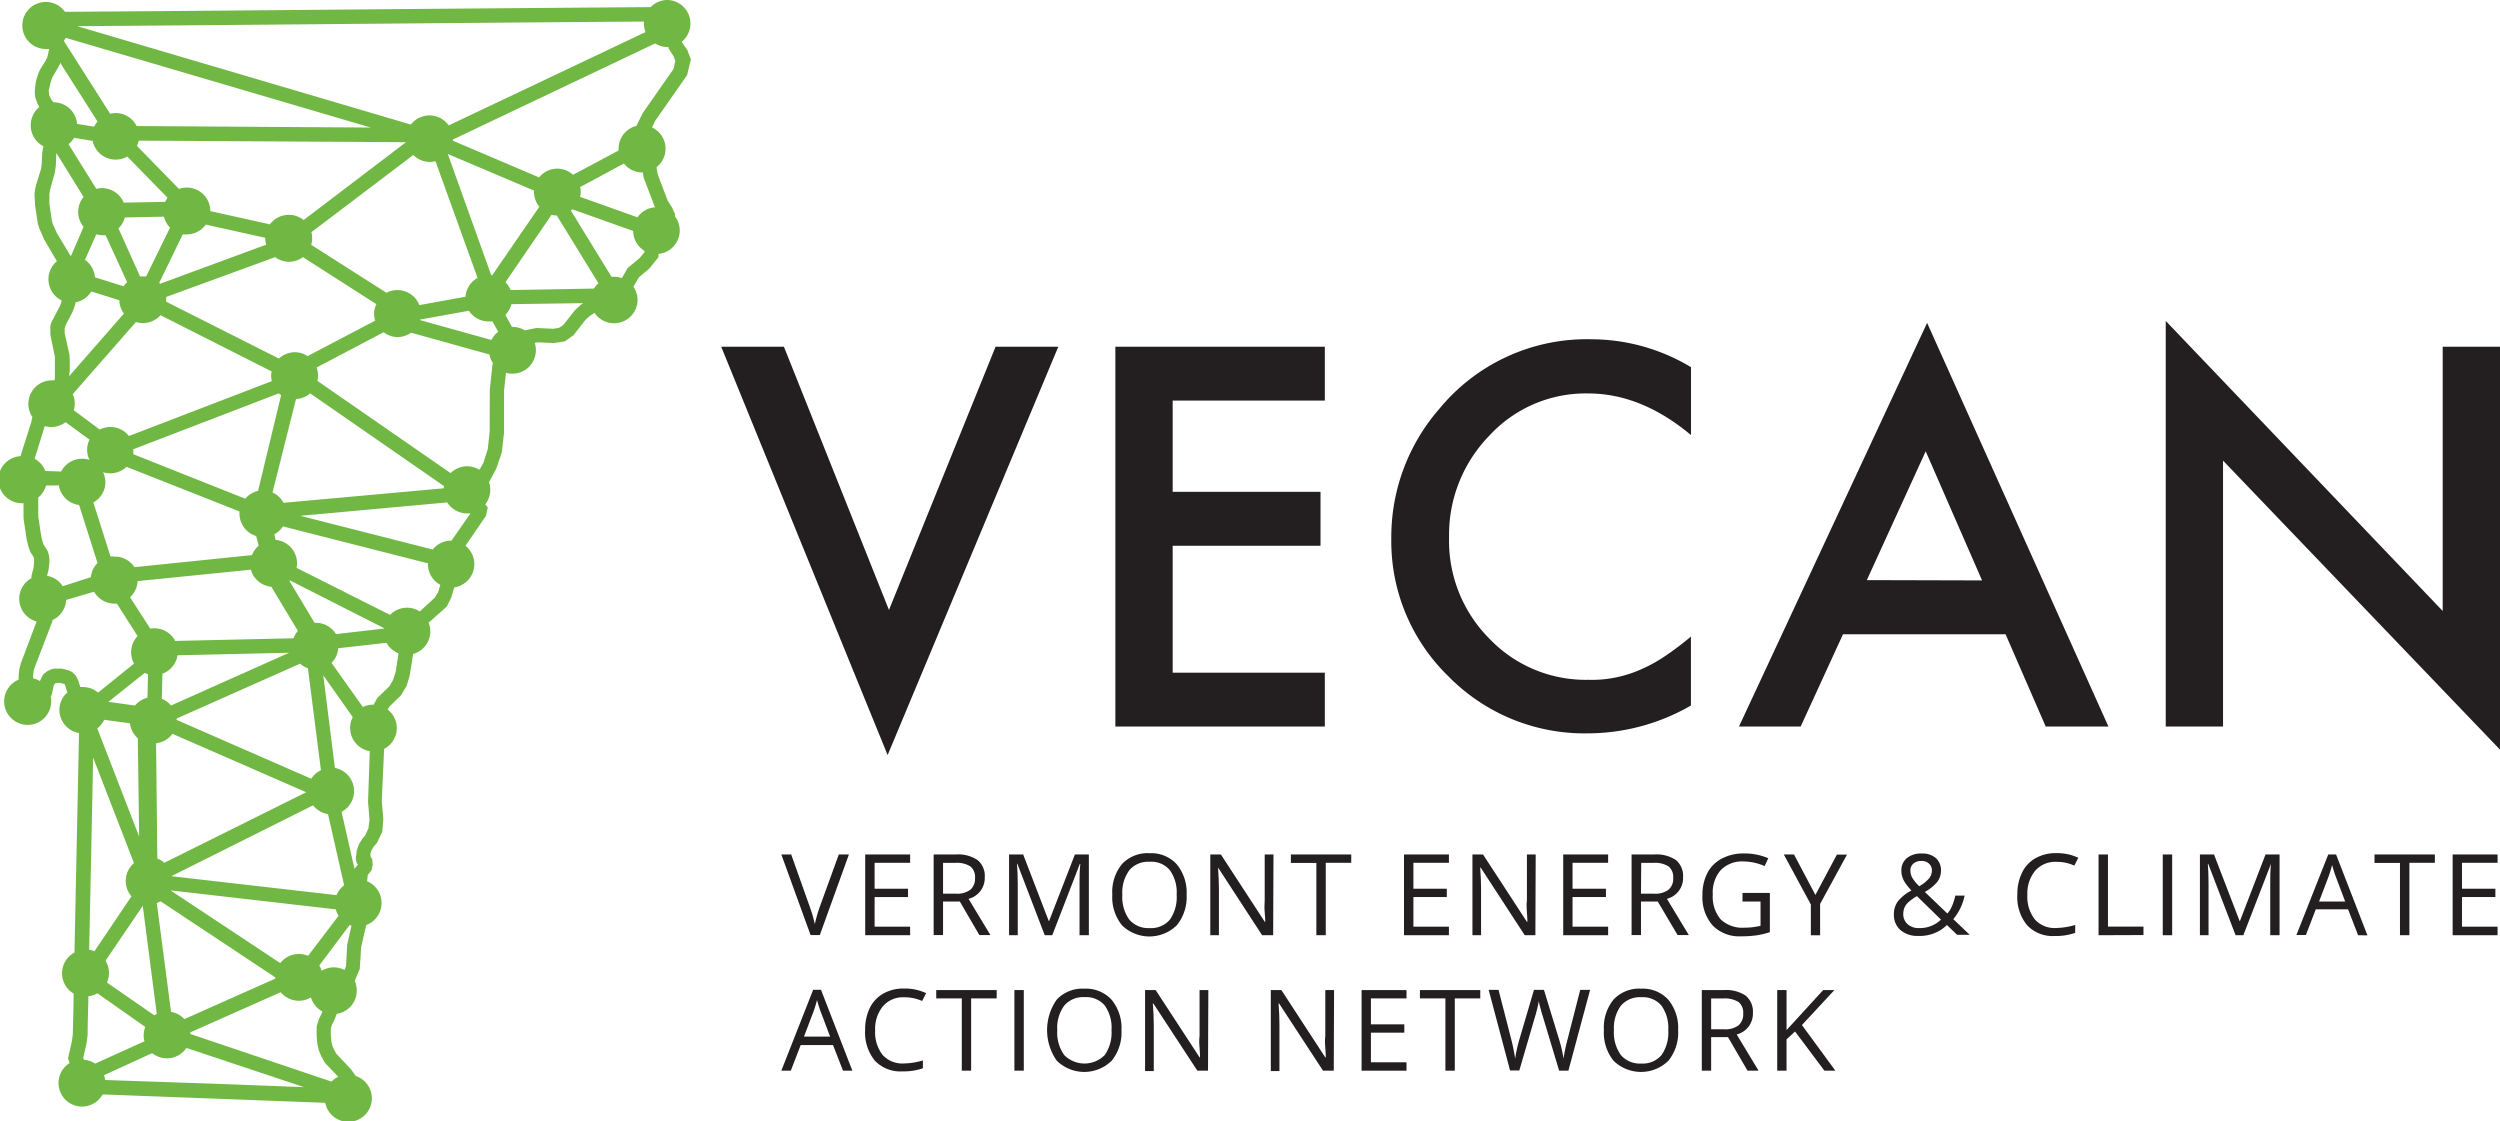 <svg xmlns="http://www.w3.org/2000/svg" viewBox="0 0 318.91 143.06"><defs><style>.cls-1{fill:#231f20;}.cls-2{fill:#70b744;}</style></defs><title>vecan_colorAsset 1</title><g id="Layer_2" data-name="Layer 2"><g id="Layer_1-2" data-name="Layer 1"><path class="cls-1" d="M107,109h1.29l-3.71,10.28h-1.18L99.67,109h1.26l2.36,6.65a17.3,17.3,0,0,1,.65,2.23,18.87,18.87,0,0,1,.66-2.27Z"/><path class="cls-1" d="M116.1,119.3h-5.73V109h5.73v1.06h-4.53v3.31h4.26v1.06h-4.26v3.78h4.53Z"/><path class="cls-1" d="M120.3,115v4.28h-1.2V109h2.82a4.44,4.44,0,0,1,2.79.72,2.62,2.62,0,0,1,.91,2.18,2.74,2.74,0,0,1-2.07,2.76l2.79,4.62h-1.41L122.44,115Zm0-1h1.63a2.79,2.79,0,0,0,1.86-.51,1.86,1.86,0,0,0,.59-1.5,1.72,1.72,0,0,0-.6-1.47,3.25,3.25,0,0,0-1.93-.45H120.3Z"/><path class="cls-1" d="M133.27,119.3l-3.49-9.11h-.05c.06.72.1,1.58.1,2.57v6.54h-1.11V109h1.8l3.26,8.48h.05l3.29-8.48h1.78V119.3h-1.19v-6.62c0-.76,0-1.59.1-2.48h-.06l-3.52,9.1Z"/><path class="cls-1" d="M151.37,114.14a5.7,5.7,0,0,1-1.25,3.89,5,5,0,0,1-7,0,5.72,5.72,0,0,1-1.23-3.92,5.61,5.61,0,0,1,1.24-3.89,4.46,4.46,0,0,1,3.51-1.38,4.4,4.4,0,0,1,3.46,1.4A5.67,5.67,0,0,1,151.37,114.14Zm-8.2,0a4.89,4.89,0,0,0,.89,3.17,3.18,3.18,0,0,0,2.59,1.08,3.14,3.14,0,0,0,2.58-1.07,5,5,0,0,0,.87-3.18,4.88,4.88,0,0,0-.87-3.14,3.09,3.09,0,0,0-2.57-1.07,3.18,3.18,0,0,0-2.6,1.08A4.81,4.81,0,0,0,143.17,114.14Z"/><path class="cls-1" d="M162.41,119.3H161l-5.62-8.63h0c.07,1,.11,1.94.11,2.79v5.84h-1.1V109h1.35l5.6,8.59h.06c0-.13,0-.53-.07-1.22s0-1.18,0-1.47V109h1.12Z"/><path class="cls-1" d="M169.12,119.3h-1.2v-9.22h-3.25V109h7.7v1.06h-3.25Z"/><path class="cls-1" d="M184.83,119.3H179.1V109h5.73v1.06H180.3v3.31h4.26v1.06H180.3v3.78h4.53Z"/><path class="cls-1" d="M195.86,119.3H194.5l-5.62-8.63h-.06c.08,1,.11,1.94.11,2.79v5.84h-1.1V109h1.35l5.6,8.59h.06c0-.13,0-.53-.06-1.22s-.05-1.18,0-1.47V109h1.12Z"/><path class="cls-1" d="M205.14,119.3h-5.73V109h5.73v1.06H200.6v3.31h4.26v1.06H200.6v3.78h4.54Z"/><path class="cls-1" d="M209.33,115v4.28h-1.2V109H211a4.45,4.45,0,0,1,2.8.72,2.64,2.64,0,0,1,.9,2.18,2.74,2.74,0,0,1-2.06,2.76l2.79,4.62H214L211.47,115Zm0-1H211a2.78,2.78,0,0,0,1.85-.51,1.83,1.83,0,0,0,.59-1.5,1.72,1.72,0,0,0-.6-1.47,3.25,3.25,0,0,0-1.93-.45h-1.55Z"/><path class="cls-1" d="M222.28,113.91h3.49v5a10.56,10.56,0,0,1-1.66.4,13.82,13.82,0,0,1-2,.13,4.73,4.73,0,0,1-3.64-1.39,5.46,5.46,0,0,1-1.3-3.89,6,6,0,0,1,.64-2.81,4.35,4.35,0,0,1,1.86-1.84,5.91,5.91,0,0,1,2.83-.64,7.65,7.65,0,0,1,3.07.61l-.47,1a6.92,6.92,0,0,0-2.68-.59,3.81,3.81,0,0,0-2.93,1.12,4.34,4.34,0,0,0-1,3.1,4.47,4.47,0,0,0,1,3.16,4,4,0,0,0,3,1.07,9.12,9.12,0,0,0,2.09-.24V115h-2.3Z"/><path class="cls-1" d="M231.58,114.16l2.74-5.14h1.29l-3.43,6.29v4H231v-3.93L227.55,109h1.3Z"/><path class="cls-1" d="M241.59,116.63a2.78,2.78,0,0,1,.48-1.61,5.19,5.19,0,0,1,1.76-1.42,8.17,8.17,0,0,1-.81-1,2.89,2.89,0,0,1-.34-.71,2.28,2.28,0,0,1-.13-.78,2,2,0,0,1,.69-1.64,2.83,2.83,0,0,1,1.92-.59,2.59,2.59,0,0,1,1.79.58,2.09,2.09,0,0,1,.65,1.64,2.33,2.33,0,0,1-.47,1.39,5.57,5.57,0,0,1-1.59,1.29l2.87,2.75a3.22,3.22,0,0,0,.62-1,8.38,8.38,0,0,0,.4-1.28h1.18a6.73,6.73,0,0,1-1.44,3l2.1,2h-1.61l-1.3-1.25a4.93,4.93,0,0,1-3.6,1.39,3.37,3.37,0,0,1-2.34-.75A2.59,2.59,0,0,1,241.59,116.63Zm3.2,1.76a3.87,3.87,0,0,0,2.81-1.08l-3.07-3a6.5,6.5,0,0,0-1.1.79,2,2,0,0,0-.48.67,2.1,2.1,0,0,0-.16.82,1.67,1.67,0,0,0,.55,1.3A2.11,2.11,0,0,0,244.79,118.39Zm-1.09-7.32a1.9,1.9,0,0,0,.25.92,5.65,5.65,0,0,0,.87,1.06,4.46,4.46,0,0,0,1.26-1,1.58,1.58,0,0,0,.36-1,1.13,1.13,0,0,0-.37-.88,1.33,1.33,0,0,0-1-.34,1.48,1.48,0,0,0-1,.34A1.14,1.14,0,0,0,243.7,111.07Z"/><path class="cls-1" d="M262.3,109.94a3.39,3.39,0,0,0-2.68,1.13,4.56,4.56,0,0,0-1,3.09,4.67,4.67,0,0,0,.95,3.12,3.37,3.37,0,0,0,2.69,1.1,9.17,9.17,0,0,0,2.46-.39V119a7.52,7.52,0,0,1-2.64.4,4.45,4.45,0,0,1-3.5-1.38,5.64,5.64,0,0,1-1.24-3.92,6.15,6.15,0,0,1,.6-2.78,4.18,4.18,0,0,1,1.71-1.84,5.22,5.22,0,0,1,2.64-.65,6.44,6.44,0,0,1,2.83.59l-.51,1A5.37,5.37,0,0,0,262.3,109.94Z"/><path class="cls-1" d="M267.7,119.3V109h1.2v9.2h4.53v1.08Z"/><path class="cls-1" d="M275.89,119.3V109h1.2V119.3Z"/><path class="cls-1" d="M285.18,119.3l-3.49-9.11h-.05c.06.72.09,1.58.09,2.57v6.54h-1.1V109h1.8l3.26,8.48h.05L289,109h1.79V119.3h-1.19v-6.62c0-.76,0-1.59.09-2.48h0l-3.52,9.1Z"/><path class="cls-1" d="M300.81,119.3,299.53,116h-4.12l-1.26,3.27h-1.21L297,109h1l4,10.32ZM299.16,115l-1.2-3.18c-.15-.4-.31-.9-.47-1.48a14,14,0,0,1-.45,1.48L295.83,115Z"/><path class="cls-1" d="M307.35,119.3h-1.2v-9.22H302.9V109h7.7v1.06h-3.25Z"/><path class="cls-1" d="M318.6,119.3h-5.73V109h5.73v1.06h-4.54v3.31h4.26v1.06h-4.26v3.78h4.54Z"/><path class="cls-1" d="M107.54,136.58l-1.28-3.27h-4.12l-1.26,3.27H99.67l4.06-10.32h1l4,10.32Zm-1.65-4.35-1.2-3.18c-.15-.4-.31-.9-.47-1.48a14,14,0,0,1-.45,1.48l-1.21,3.18Z"/><path class="cls-1" d="M115.31,127.22a3.35,3.35,0,0,0-2.67,1.13,4.51,4.51,0,0,0-1,3.09,4.67,4.67,0,0,0,.94,3.12,3.38,3.38,0,0,0,2.7,1.1,9,9,0,0,0,2.45-.39v1a7.46,7.46,0,0,1-2.63.4,4.47,4.47,0,0,1-3.51-1.38,5.69,5.69,0,0,1-1.23-3.92,6.28,6.28,0,0,1,.59-2.78,4.25,4.25,0,0,1,1.72-1.84,5.22,5.22,0,0,1,2.64-.65,6.44,6.44,0,0,1,2.83.59l-.51,1A5.41,5.41,0,0,0,115.31,127.22Z"/><path class="cls-1" d="M123.88,136.58h-1.19v-9.22h-3.26V126.3h7.71v1.06h-3.26Z"/><path class="cls-1" d="M129.4,136.58V126.3h1.2v10.28Z"/><path class="cls-1" d="M143.06,131.42a5.7,5.7,0,0,1-1.25,3.89,5,5,0,0,1-7,0,6.77,6.77,0,0,1,0-7.81,4.49,4.49,0,0,1,3.52-1.38,4.41,4.41,0,0,1,3.46,1.4A5.67,5.67,0,0,1,143.06,131.42Zm-8.19,0a4.89,4.89,0,0,0,.89,3.17,3.63,3.63,0,0,0,5.16,0,5,5,0,0,0,.87-3.18,4.88,4.88,0,0,0-.86-3.14,3.1,3.1,0,0,0-2.57-1.07,3.17,3.17,0,0,0-2.6,1.08A4.81,4.81,0,0,0,134.87,131.42Z"/><path class="cls-1" d="M154.1,136.58h-1.36L147.12,128h-.06q.12,1.52.12,2.79v5.84h-1.11V126.3h1.35l5.61,8.59h.05c0-.13,0-.53-.06-1.22s-.05-1.18,0-1.47v-5.9h1.12Z"/><path class="cls-1" d="M170.14,136.58h-1.37L163.16,128h-.06c.08,1,.11,1.94.11,2.79v5.84h-1.1V126.3h1.35l5.6,8.59h.06c0-.13,0-.53-.06-1.22s-.05-1.18,0-1.47v-5.9h1.12Z"/><path class="cls-1" d="M179.42,136.58h-5.73V126.3h5.73v1.06h-4.54v3.31h4.26v1.06h-4.26v3.78h4.54Z"/><path class="cls-1" d="M185.58,136.58h-1.2v-9.22h-3.25V126.3h7.7v1.06h-3.25Z"/><path class="cls-1" d="M200.07,136.58h-1.18l-2.07-6.88c-.1-.31-.21-.69-.33-1.16a6.21,6.21,0,0,1-.19-.83,19,19,0,0,1-.49,2l-2,6.84h-1.18l-2.73-10.28h1.26l1.63,6.35a24.16,24.16,0,0,1,.49,2.42,17.68,17.68,0,0,1,.56-2.52l1.84-6.25h1.27l1.93,6.31a17.24,17.24,0,0,1,.57,2.46,21.12,21.12,0,0,1,.51-2.44l1.62-6.33h1.26Z"/><path class="cls-1" d="M214.07,131.42a5.7,5.7,0,0,1-1.24,3.89,5,5,0,0,1-7,0,5.7,5.7,0,0,1-1.23-3.92,5.61,5.61,0,0,1,1.24-3.89,4.46,4.46,0,0,1,3.51-1.38,4.4,4.4,0,0,1,3.46,1.4A5.67,5.67,0,0,1,214.07,131.42Zm-8.19,0a4.89,4.89,0,0,0,.89,3.17,3.18,3.18,0,0,0,2.59,1.08,3.14,3.14,0,0,0,2.58-1.07,5,5,0,0,0,.87-3.18,4.88,4.88,0,0,0-.87-3.14,3.09,3.09,0,0,0-2.57-1.07,3.18,3.18,0,0,0-2.6,1.08A4.81,4.81,0,0,0,205.88,131.42Z"/><path class="cls-1" d="M218.28,132.3v4.28h-1.19V126.3h2.82a4.44,4.44,0,0,1,2.79.72,2.65,2.65,0,0,1,.91,2.18,2.74,2.74,0,0,1-2.07,2.76l2.79,4.62h-1.41l-2.49-4.28Zm0-1h1.64a2.83,2.83,0,0,0,1.86-.51,1.86,1.86,0,0,0,.59-1.5,1.72,1.72,0,0,0-.6-1.47,3.29,3.29,0,0,0-1.93-.45h-1.56Z"/><path class="cls-1" d="M234.13,136.58h-1.4l-3.75-5-1.08,1v4h-1.19V126.3h1.19v5.1l4.67-5.1H234l-4.14,4.46Z"/><path class="cls-2" d="M87,5.42l0-.12A3,3,0,0,0,85.12,0,3,3,0,0,0,83,.91c-13.17.09-25.82.2-38.06.3-11.8.11-24,.21-36.65.3A3,3,0,1,0,5.85,6.25l.4,0v.06L6.11,7,6,7.37l-.15.31L5.12,8.86l-.21.46-.28.85-.09.49-.1.87,0,.46.07.48.26.72.25.46,0,0A3,3,0,0,0,3.92,16a3,3,0,0,0,1.62,2.66l-.15.76-.07,1.48-.07.59-.69,2.26-.1.47-.06.49.07,1.43.34,2.31L5,29.1l.65,1.48,1.61,2.74a3,3,0,0,0,.6,5l0,.12-.22.6-.81,1.55L6.6,41l-.18.55,0,.59,0,.53L7,45.51l0,.51v1.09L7,48.29l-.06.23a2.07,2.07,0,0,0-.35,0,3,3,0,0,0-2.46,4.68L4,53.81,2.61,58.19a3,3,0,0,0,.38,6H3l0,.94,0,1,.41,2.73.21.85.25.7.36.55.07.15.05.13,0,.24v.36l-.08.65-.24.89L4,73.76a3,3,0,0,0,.67,5.52L2.64,84.67l-.17.64-.09.85v.54a3,3,0,1,0,4.15,2.76,2.69,2.69,0,0,0-.06-.57l.14-.29.23-1.12L7,87.21l.1-.06.3-.05h.19l.52.12.08,0,.12.18.27.94a2.92,2.92,0,0,0-1,2.17,3,3,0,0,0,2.5,3q-.29,14-.58,28a3,3,0,0,0-.11,5.23c0,1.71-.07,3.43-.1,5.15l-.11.88L8.68,135l.08.24.12.37a3,3,0,1,0,4.21,4l14.91.56,13.49.51a3,3,0,1,0,3.89-3.42l-.59-.84-1.89-2-.29-.52-.2-.46-.13-.54-.08-.81,0-.9.15-.48.28-.54.33-.84a3,3,0,0,0,2.55-3,3.05,3.05,0,0,0-.26-1.21l.64-1.5.18-2.81.65-2.81a3,3,0,0,0,.11-5.58l.08-.79.49-.63.15-.7-.08-.72-.21-.32,0-.39.14-.43.23-.38.49-.59.65-1.39.13-1.59-.2-2.3L49,95.53a3,3,0,0,0,1.62-2.65,3,3,0,0,0-1.16-2.36l.19-.36,1.5-1.46.73-1.22.38-1.3.42-2.62v-.13a3,3,0,0,0,2-4L57,77.37l.55-1.12.4-1.32v0a3,3,0,0,0,1.43-5.31L62,65.79l.22-1.06-.32-.39a3,3,0,0,0,.64-1.84,3,3,0,0,0-.16-1l.92-1.7L64,57.75l.3-2.58,0-5.34.24-2.27a3.18,3.18,0,0,0,.82.11,3,3,0,0,0,3-3,2.83,2.83,0,0,0-.15-.93l.37-.07,2.12.09,1.36-.22,1.1-.78,1.5-1.93.57-.53.61-.39a3,3,0,0,0,5.49-1.63,3,3,0,0,0-.53-1.7l.69-1.19,1.35-1.14L84,32.8l0-.41a3,3,0,0,0,2.1-4.8l0-.3-.36-.8-.57-.9L83.9,22.25l-.14-.81,0-.12a3,3,0,0,0-.59-5.07l.42-.85,4.06-5.82.48-2-.47-1.23ZM44.93,3.05c12-.1,24.35-.21,37.21-.3a1.93,1.93,0,0,0,0,.24,3.07,3.07,0,0,0,.21,1.1L57.24,16a3,3,0,0,0-4.83-.11L9.85,3.34C22,3.25,33.62,3.15,44.93,3.05ZM75.76,36.81,65.14,37a3.1,3.1,0,0,0-.66-1l5.88-8.6a2.52,2.52,0,0,0,.67.09l5.31,8.65A3.11,3.11,0,0,0,75.76,36.81ZM62.69,43.37l-9.12-2.54s0,0,0-.06l6.24-1.13A3,3,0,0,0,62.36,41a3.57,3.57,0,0,0,.46,0l.73,1.32A3.13,3.13,0,0,0,62.69,43.37ZM56.6,62.29,36.17,64.14a3,3,0,0,0-1.41-1.32l3-11.92a3,3,0,0,0,1.81-.72L56.63,62ZM49,80.18l-6.14.71a3,3,0,0,0-2.55-1.44h-.18l-3.21-5.34.07-.07,12,6.09Zm-4.86,43.07-.2.48a3,3,0,0,0-1.35-.33,2.92,2.92,0,0,0-1.55.44,2.79,2.79,0,0,0-.31-.68L44.6,118l.24.09-.55,2.42Zm-32,12.43a3,3,0,0,0-1.44-.49,2.41,2.41,0,0,0-.08-.25l.42-1.85.14-1.07v-.09c0-1.61.07-3.23.1-4.85a2.79,2.79,0,0,0,1.14-.37L18.53,131a3,3,0,0,0-.2,1.08,2.66,2.66,0,0,0,.1.75ZM5.78,60.08a3,3,0,0,0-1.36-1.55l1.29-4.18a2.94,2.94,0,0,0,.84.12,3,3,0,0,0,1.82-.62l3.05,2.24a2.88,2.88,0,0,0,0,2.58,2.92,2.92,0,0,0-.93-.15A3,3,0,0,0,7.8,60.15ZM8.86,45.27l-.61-2.76v-.64l.17-.49.82-1.56L9.55,39l.1-.44a3,3,0,0,0,2-1.38l3.57,1.12a3,3,0,0,0,.59,1.7l-7,8,.09-.73V45.93ZM6.73,9.76l.7-1.17.23-.46,0-.15,4.78,7.52a2.88,2.88,0,0,0-.43.66l-2.18-.35a3,3,0,0,0-3-2.76l-.12-.14-.15-.2-.14-.25-.15-.38-.06-.53L6.35,11l.05-.28L6.62,10ZM59.38,37.85l-5.89,1.07A3,3,0,0,0,50.7,37a2.91,2.91,0,0,0-1.4.35l-9.6-6.12a3,3,0,0,0,.12-.86,2.66,2.66,0,0,0-.1-.75l13-9.85a3,3,0,0,0,2.12.89,2.83,2.83,0,0,0,.71-.1l5.37,14.89A3,3,0,0,0,59.38,37.85ZM32.92,62.62a3,3,0,0,0-1.63,1L17,57.94a3.07,3.07,0,0,0,0-.53.38.38,0,0,0,0-.1l18.56-7.13.3.23Zm1.75-14-18.22,7a3,3,0,0,0-3.73-.82L9.41,52.33a3,3,0,0,0,.13-.85,3,3,0,0,0-.26-1.2l8.06-9.2a3.24,3.24,0,0,0,.89.13,3,3,0,0,0,2.25-1l14.17,7.17a2.6,2.6,0,0,0-.06.56A3,3,0,0,0,34.67,48.58ZM15.92,27.74l5-.1a3,3,0,0,0,.77,1.4l-3.05,6.23a3.11,3.11,0,0,0-.43,0,1.88,1.88,0,0,0-.34,0l-2.76-6.13A2.93,2.93,0,0,0,15.92,27.74Zm1.78-9.8,34.09.2L38.73,28.07a3,3,0,0,0-4.3.55l-7.6-1.69a3,3,0,0,0-3-3,2.94,2.94,0,0,0-1,.17l-5.36-5.49A2.78,2.78,0,0,0,17.7,17.94Zm2.61,18.14,3-6.18a2.92,2.92,0,0,0,.51,0,3,3,0,0,0,2.43-1.25l7.58,1.68h0a2.89,2.89,0,0,0,.13.88L20.42,36.2Zm-2.88-20a3,3,0,0,0-2.67-1.66,3.37,3.37,0,0,0-.71.09L8.13,5.2a3.18,3.18,0,0,0,.27-.37L47.29,16.27Zm-8,1.5,2.39.39a3,3,0,0,0,4.42,2l5.13,5.25a3.39,3.39,0,0,0-.29.53l-5.3.1A3,3,0,0,0,13,24a2.84,2.84,0,0,0-.72.09L8.74,18.39A2.79,2.79,0,0,0,9.44,17.6Zm2.85,12.31A3,3,0,0,0,13,30a2.42,2.42,0,0,0,.47,0L16.22,36a2.86,2.86,0,0,0-.46.52l-3.65-1.15a3,3,0,0,0-1.27-2.22Zm1.16,31.6a3,3,0,0,0-.29-1.26,2.92,2.92,0,0,0,.93.15,3,3,0,0,0,2.06-.83l14.41,5.69a2.64,2.64,0,0,0,0,.28,3,3,0,0,0,2.13,2.86L33,69.61a3,3,0,0,0-.85,1.2l-15,1.54A3,3,0,0,0,14.57,71a2.42,2.42,0,0,0-.47,0l-2.19-6.9A3,3,0,0,0,13.45,61.51Zm4.1,12.64L32,72.67a3,3,0,0,0,2.61,2.18L38,80.48a3,3,0,0,0-.56.94l-15.09.34a3,3,0,0,0-3.18-1.57l-2.58-4A3,3,0,0,0,17.55,74.15Zm21.52,26.93-18.1,9a2.8,2.8,0,0,0-.89-.54l-.16-14.71A3,3,0,0,0,22,93.61ZM42.84,116a2.71,2.71,0,0,0,.35.82l-3.89,5.11a3,3,0,0,0-3.55.93l-14-9.28h0ZM19.69,129.52l-6.05-4.18a3,3,0,0,0-.18-2.79l4.75-7L20,129.35A1.87,1.87,0,0,0,19.69,129.52Zm.95-40.38.08-3.2a3,3,0,0,0,1.93-2.35l14.23-.32L21.81,90A2.88,2.88,0,0,0,20.64,89.14Zm-2.18-3.3a2.41,2.41,0,0,0,.42.16l-.07,3a3.06,3.06,0,0,0-1.59,1l-3.39-.47Zm-.71,20.88-5.34-13.8a3.18,3.18,0,0,0,.89-1.1l3.28.45a3,3,0,0,0,1,1.91Zm-.66,3.38a3,3,0,0,0-.32,4.24l-4.72,7a2.52,2.52,0,0,0-.68-.18q.27-12.27.51-24.52Zm4.73,19L20,115.19a2.62,2.62,0,0,0,.48-.22l14.63,9.7h0c0,.06,0,.12,0,.17L23.52,130A3,3,0,0,0,21.82,129.08Zm21.12-14.91-21-2.41v-.05l18-9a3,3,0,0,0,1.9,1.12l2.06,9.08A3,3,0,0,0,42.94,114.17ZM39.7,99.34,22.53,91.83a1,1,0,0,0,0-.17l15.75-7a3,3,0,0,0,1,.59l1.66,13A3,3,0,0,0,39.7,99.34Zm-.47-53.91a2.92,2.92,0,0,0-1.65-.5,3,3,0,0,0-2,.81L21.2,38.49a2.44,2.44,0,0,0,0-.27,1.94,1.94,0,0,0,0-.34L35.1,32.8a2.93,2.93,0,0,0,3.54,0l9.37,6A2.94,2.94,0,0,0,47.72,40a3,3,0,0,0,.14.9ZM68.8,26.37l-6,8.73-.14,0L57.12,19.64l11,4.67a.76.76,0,0,0,0,.15A3,3,0,0,0,68.8,26.37ZM7.28,29.78l-.55-1.22-.11-.4L6.3,26l0-1.23.08-.54L7,22l.12-.87.06-1.38,0-.25,3.48,5.62a3,3,0,0,0,0,3.82L9.07,32.63H9ZM5.87,61.93l1.64,0a3,3,0,0,0,2.58,2.49l2.35,7.4a3,3,0,0,0-.85,1.81L8,74.78a3,3,0,0,0-2-1.33l.17-.63.13-1V71.3l-.06-.47-.13-.46L5.9,70l-.33-.51-.13-.37-.17-.67-.39-2.55,0-.83,0-1.61A3,3,0,0,0,5.87,61.93ZM10,86.83l-.31-.62-.46-.47-.48-.23-.88-.22-.56,0-.37,0-.44.1L6,85.64,5.55,86l-.24.4-.22.48a2.79,2.79,0,0,0-.87-.35v-.31l.06-.56.1-.41,2.27-5.91.06-.25a3,3,0,0,0,1.73-2.56L12,75.48A3,3,0,0,0,14.57,77a1.94,1.94,0,0,0,.34,0l2.64,4.14a3,3,0,0,0-.45,3.51l-4.59,3.7a3,3,0,0,0-1.92-.71l-.35,0Zm3.41,50.94a3.2,3.2,0,0,0-.15-.61l6.15-2.82a3,3,0,0,0,4.37-.66l15,5-10.74-.41Zm29.74-.41a2.91,2.91,0,0,0-.87.61l-18-6.07c0-.07,0-.14,0-.21l11.53-5.12a3,3,0,0,0,2.31,1.09,3,3,0,0,0,1.55-.43,3,3,0,0,0,1.46,1.8l-.13.34-.3.57-.31,1,0,1.26.1,1,.18.79.31.75.47.84ZM47,105.66l-.4.88-.38.45-.41.66-.29.79-.14,1.12.14.57.15.16-.45.53-1.65-7.26a3,3,0,0,0-.85-5.6L41.24,86.15,45,91.48a3,3,0,0,0,2.17,4.34l-.22,6.48.19,2.25Zm3.14-18.92-.48.82-1.54,1.49-.45.84h-.07a3,3,0,0,0-1.31.3l-4-5.63a3,3,0,0,0,.86-1.87L49.3,82a3.06,3.06,0,0,0,1.54,1.34l-.37,2.38Zm5.32-10.49L53.55,78a3,3,0,0,0-3.79.44l-11.93-6a2.69,2.69,0,0,0,.06-.57,3,3,0,0,0-2.74-3L35,68.15a2.91,2.91,0,0,0,1.09-1l18.5,4.71s0,.08,0,.12a3,3,0,0,0,1.58,2.63l-.28.93Zm2-7.29A3,3,0,0,0,55.2,70.1L38.31,65.8l18.74-1.71a3,3,0,0,0,2.53,1.4,3.13,3.13,0,0,0,.44,0L57.57,69Zm5-13.88-.23,2.18L61.68,59l-.51.94a3,3,0,0,0-1.59-.46,3,3,0,0,0-2.1.87l-17-11.77a2.69,2.69,0,0,0,.09-.7,3.11,3.11,0,0,0-.18-1l8.55-4.5A2.93,2.93,0,0,0,50.7,43a3,3,0,0,0,1.74-.56l10,2.78a2.9,2.9,0,0,0,.45,1.12l-.07.14-.34,3.28ZM73.35,39.56l-1.47,1.87-.54.38-.75.13-2.15-.1-1.51.3a3,3,0,0,0-1.56-.44h-.06l-.85-1.53a3,3,0,0,0,.78-1.37l9.17-.13-.24.14Zm8.24-6.64-1.54,1.29-.72,1.27a2.93,2.93,0,0,0-1-.17l-.32,0-5.19-8.45a1.56,1.56,0,0,0,.2-.16l7.75,2.76A3,3,0,0,0,82.21,32v.17Zm.52-10.26,1.4,3.68.07.1a3,3,0,0,0-2.26,1.28L74,25.11a2.82,2.82,0,0,0,.08-.65,2.9,2.9,0,0,0-.07-.6l5.58-3A3,3,0,0,0,81.89,22H82Zm3.8-13.85L82,14.41l-.82,1.65A3,3,0,0,0,78.91,19a1.34,1.34,0,0,0,0,.2l-5.81,3.1a3,3,0,0,0-2-.79,3,3,0,0,0-2.33,1.12l-11-4.68a.76.76,0,0,0,0-.15L83.57,5.54A3,3,0,0,0,85.12,6h.16l0,.17.64,1,.23.61Z"/><path class="cls-1" d="M100,44.23l13.4,33.58L127,44.23h8L113.23,96.32,92,44.23Z"/><path class="cls-1" d="M169,51.1H149.59V62.74h18.86v6.88H149.59V85.81H169v6.87H142.28V44.23H169Z"/><path class="cls-1" d="M215.71,46.84V55.5q-6.35-5.31-13.12-5.31A16.69,16.69,0,0,0,190,55.56a18.11,18.11,0,0,0-5.15,13A17.67,17.67,0,0,0,190,81.48a17,17,0,0,0,12.61,5.24,15.41,15.41,0,0,0,6.56-1.26,18.55,18.55,0,0,0,3.12-1.69,36.7,36.7,0,0,0,3.41-2.57V90a26.38,26.38,0,0,1-13.18,3.55,24.31,24.31,0,0,1-17.73-7.25,24,24,0,0,1-7.31-17.63,24.87,24.87,0,0,1,6.12-16.51,24.35,24.35,0,0,1,19.48-8.88A24.71,24.71,0,0,1,215.71,46.84Z"/><path class="cls-1" d="M255.84,80.91H235.1l-5.4,11.77h-7.87l24-51.49,23.13,51.49h-8Zm-3-6.87-7.19-16.47L238.14,74Z"/><path class="cls-1" d="M276.27,92.68V40.94l35.33,37V44.23h7.31v51.4L283.58,58.76V92.68Z"/></g></g></svg>
